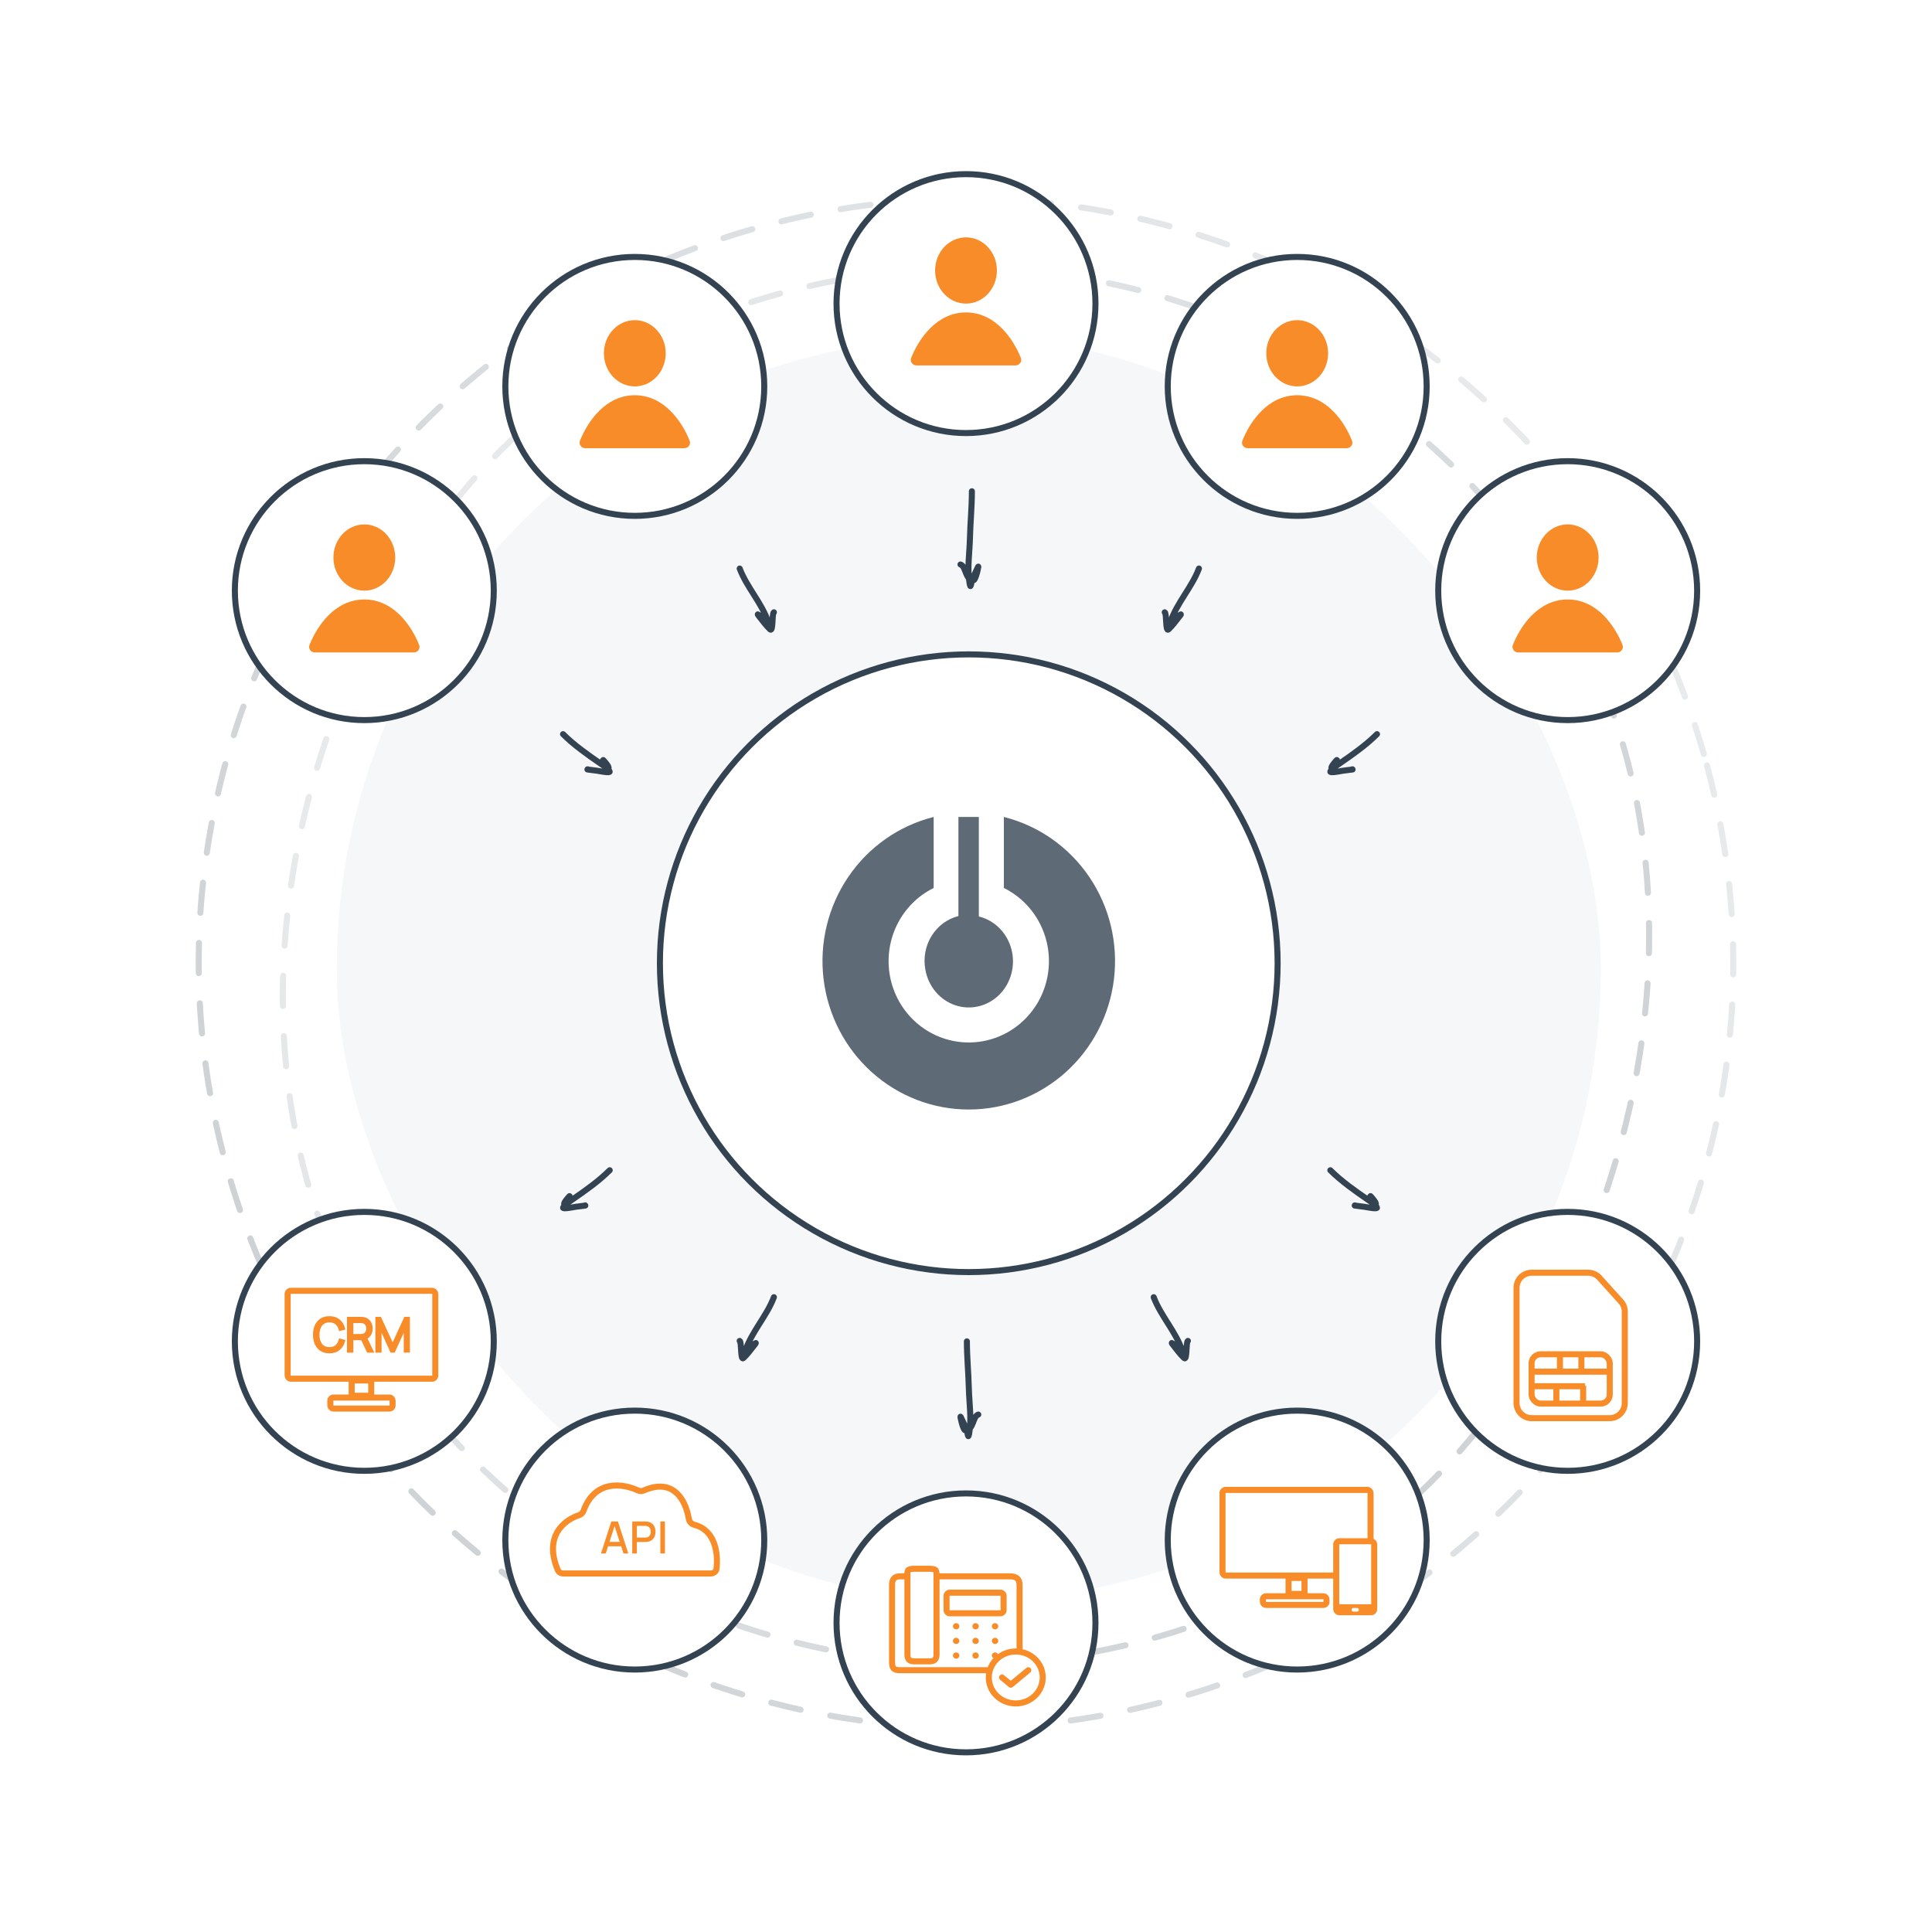 <svg width="320" height="320" viewBox="0 0 320 320" fill="none" xmlns="http://www.w3.org/2000/svg">
<rect x="126.87" y="320" width="231.074" height="231.074" rx="115.537" transform="rotate(-123.302 126.87 320)" stroke="url(#paint0_linear_2126_20984)" stroke-linecap="round" stroke-dasharray="5 5"/>
<path d="M282.725 126.777C300.887 194.312 260.664 263.73 192.885 281.826C125.105 299.922 55.437 259.844 37.276 192.308C19.114 124.773 59.337 55.355 127.116 37.259C194.896 19.163 264.564 59.242 282.725 126.777Z" stroke="url(#paint1_linear_2126_20984)" stroke-linecap="round" stroke-dasharray="5 5"/>
<rect x="55.772" y="55.771" width="209.371" height="209.371" rx="104.686" fill="#F6F7F8"/>
<g filter="url(#filter0_d_2126_20984)">
<circle cx="60.343" cy="97.829" r="21.443" fill="white" stroke="#344351"/>
<ellipse cx="60.343" cy="92.343" rx="5.12" ry="5.486" fill="#F88C28"/>
<path d="M68.53 108.069H52.157C51.493 108.069 51.018 107.436 51.263 106.819C52.487 103.74 55.441 99.291 60.343 99.291C65.246 99.291 68.2 103.74 69.424 106.819C69.669 107.436 69.193 108.069 68.53 108.069Z" fill="#F88C28"/>
</g>
<g filter="url(#filter1_d_2126_20984)">
<circle cx="160" cy="268.8" r="21.443" fill="white" stroke="#344351"/>
<g filter="url(#filter2_d_2126_20984)">
<path d="M150.296 261.087H149.136C148.064 261.087 147.751 261.605 147.751 262.556V275.085C147.751 276.295 147.93 276.64 149.136 276.64H167.174C168.335 276.64 168.87 276.165 168.87 275.085V271.845V270.548V262.556C168.87 261.432 168.29 261.087 167.174 261.087H155.119H150.296Z" fill="white" stroke="#F88C28"/>
<path d="M151.502 259.834C150.118 259.834 150.297 260.223 150.297 261.087L150.297 274.005C150.297 274.912 150.654 275.171 151.547 275.171H154.002C154.851 275.171 155.119 274.739 155.119 274.005V261.087C155.119 259.963 155.119 259.834 153.601 259.834H151.502Z" fill="white" stroke="#F88C28"/>
<path d="M156.78 264.299C156.78 264.023 157.003 263.799 157.28 263.799H165.727C166.004 263.799 166.227 264.023 166.227 264.299V266.706C166.227 266.982 166.004 267.206 165.727 267.206H157.28C157.003 267.206 156.78 266.982 156.78 266.706V264.299Z" stroke="#F88C28"/>
<rect x="158.091" y="269.102" width="0.553" height="0.518" rx="0.259" fill="#F88C28" stroke="#F88C28" stroke-width="0.518"/>
<rect x="158.091" y="271.525" width="0.553" height="0.518" rx="0.259" fill="#F88C28" stroke="#F88C28" stroke-width="0.518"/>
<rect x="158.091" y="273.948" width="0.553" height="0.518" rx="0.259" fill="#F88C28" stroke="#F88C28" stroke-width="0.518"/>
<rect x="161.313" y="269.102" width="0.553" height="0.518" rx="0.259" fill="#F88C28" stroke="#F88C28" stroke-width="0.518"/>
<rect x="161.313" y="271.525" width="0.553" height="0.518" rx="0.259" fill="#F88C28" stroke="#F88C28" stroke-width="0.518"/>
<rect x="161.313" y="273.948" width="0.553" height="0.518" rx="0.259" fill="#F88C28" stroke="#F88C28" stroke-width="0.518"/>
<rect x="164.535" y="269.102" width="0.553" height="0.518" rx="0.259" fill="#F88C28" stroke="#F88C28" stroke-width="0.518"/>
<rect x="164.535" y="271.525" width="0.553" height="0.518" rx="0.259" fill="#F88C28" stroke="#F88C28" stroke-width="0.518"/>
<rect x="164.535" y="273.948" width="0.553" height="0.518" rx="0.259" fill="#F88C28" stroke="#F88C28" stroke-width="0.518"/>
<path d="M172.71 277.84C172.71 280.201 170.726 282.142 168.243 282.142C165.759 282.142 163.775 280.201 163.775 277.84C163.775 275.48 165.759 273.539 168.243 273.539C170.726 273.539 172.71 275.48 172.71 277.84Z" fill="white" stroke="#F88C28"/>
<path d="M170.317 276.64L167.42 279.041L165.971 277.841" stroke="#F88C28" stroke-linecap="round" stroke-linejoin="round"/>
</g>
</g>
<g filter="url(#filter3_d_2126_20984)">
<circle cx="214.858" cy="255.086" r="21.443" fill="white" stroke="#344351"/>
<g filter="url(#filter4_d_2126_20984)">
<rect x="202.488" y="246.775" width="24.516" height="14.188" rx="0.5" fill="white" stroke="#F88C28"/>
<rect x="213.424" y="261.355" width="2.645" height="2.645" fill="white" stroke="#F88C28"/>
<rect x="209.17" y="264.394" width="10.543" height="1.43" rx="0.5" fill="white" stroke="#F88C28"/>
<rect x="221.32" y="255.28" width="6.29" height="11.758" rx="0.5" fill="white" stroke="#F88C28"/>
<rect x="221.428" y="265.716" width="6.075" height="1.215" fill="#F88C28"/>
<rect x="223.858" y="266.323" width="1.215" height="0.608" rx="0.304" fill="white"/>
</g>
</g>
<g filter="url(#filter5_d_2126_20984)">
<circle cx="105.143" cy="255.086" r="21.443" fill="white" stroke="#344351"/>
<g filter="url(#filter6_d_2126_20984)">
<path d="M117.735 260.616H93.277C92.89 260.616 92.535 260.394 92.386 260.038C90.034 254.447 93.431 251.772 95.906 250.958C96.246 250.846 96.523 250.588 96.644 250.25C98.524 245.035 103.15 245.691 105.678 246.866C105.976 247.004 106.322 247.009 106.622 246.876C111.651 244.646 113.617 248.649 114.094 251.587C114.171 252.062 114.543 252.438 115.009 252.557C118.496 253.449 118.959 257.309 118.68 259.805C118.628 260.279 118.213 260.616 117.735 260.616Z" fill="white" stroke="#F88C28" stroke-linecap="round"/>
<path d="M99.541 257.304L101.252 252.006H102.352L104.062 257.304H103.269L101.694 252.469H101.891L100.334 257.304H99.541ZM100.429 256.108V255.387H103.178V256.108H100.429Z" fill="#F88C28"/>
<path d="M104.718 257.304V252.006H106.845C106.896 252.006 106.96 252.008 107.035 252.013C107.111 252.015 107.183 252.023 107.251 252.035C107.543 252.082 107.787 252.182 107.982 252.337C108.179 252.491 108.327 252.686 108.424 252.922C108.522 253.157 108.57 253.417 108.57 253.702C108.57 253.989 108.522 254.25 108.424 254.486C108.327 254.721 108.179 254.916 107.982 255.071C107.787 255.225 107.543 255.326 107.251 255.372C107.183 255.382 107.11 255.389 107.032 255.394C106.956 255.399 106.894 255.402 106.845 255.402H105.482V257.304H104.718ZM105.482 254.673H106.816C106.865 254.673 106.918 254.671 106.977 254.666C107.038 254.661 107.095 254.652 107.149 254.64C107.305 254.603 107.43 254.536 107.525 254.438C107.62 254.337 107.688 254.222 107.73 254.092C107.771 253.962 107.792 253.832 107.792 253.702C107.792 253.572 107.771 253.443 107.73 253.315C107.688 253.185 107.62 253.071 107.525 252.973C107.43 252.873 107.305 252.804 107.149 252.767C107.095 252.753 107.038 252.743 106.977 252.738C106.918 252.733 106.865 252.73 106.816 252.73H105.482V254.673Z" fill="#F88C28"/>
<path d="M109.374 257.304V252.006H110.138V257.304H109.374Z" fill="#F88C28"/>
</g>
</g>
<g filter="url(#filter7_d_2126_20984)">
<circle cx="60.343" cy="222.171" r="21.443" fill="white" stroke="#344351"/>
<g filter="url(#filter8_d_2126_20984)">
<rect x="47.641" y="213.8" width="24.454" height="14.555" rx="0.5" fill="white" stroke="#F88C28"/>
<rect x="58.247" y="228.647" width="3.242" height="2.535" fill="white" stroke="#F88C28"/>
<rect x="54.712" y="231.476" width="10.313" height="1.828" rx="0.5" fill="white" stroke="#F88C28"/>
<path d="M54.561 223.905C54.027 223.905 53.576 223.786 53.208 223.547C52.841 223.306 52.562 222.972 52.374 222.548C52.185 222.123 52.09 221.633 52.09 221.077C52.09 220.521 52.185 220.031 52.374 219.606C52.562 219.181 52.841 218.85 53.208 218.611C53.576 218.369 54.027 218.249 54.561 218.249C55.185 218.249 55.694 218.411 56.089 218.735C56.484 219.057 56.755 219.489 56.901 220.032L56.342 220.179C56.228 219.75 56.023 219.409 55.727 219.158C55.432 218.906 55.043 218.78 54.561 218.78C54.141 218.78 53.792 218.877 53.514 219.071C53.236 219.264 53.026 219.535 52.884 219.882C52.745 220.226 52.673 220.624 52.668 221.077C52.666 221.529 52.734 221.928 52.873 222.272C53.015 222.617 53.226 222.887 53.507 223.083C53.79 223.277 54.141 223.373 54.561 223.373C55.043 223.373 55.432 223.248 55.727 222.996C56.023 222.742 56.228 222.402 56.342 221.974L56.901 222.122C56.755 222.665 56.484 223.098 56.089 223.422C55.694 223.744 55.185 223.905 54.561 223.905Z" fill="#F88C28"/>
<path d="M57.723 223.792V218.362H59.795C59.847 218.362 59.906 218.364 59.97 218.369C60.037 218.372 60.105 218.38 60.172 218.392C60.452 218.435 60.69 218.534 60.883 218.69C61.08 218.843 61.227 219.037 61.327 219.271C61.428 219.504 61.48 219.763 61.48 220.048C61.48 220.457 61.373 220.813 61.159 221.115C60.945 221.416 60.64 221.606 60.242 221.684L60.052 221.729H58.271V223.792H57.723ZM60.973 223.792L59.914 221.582L60.44 221.379L61.602 223.792H60.973ZM58.271 221.201H59.78C59.825 221.201 59.877 221.199 59.937 221.194C59.996 221.189 60.055 221.18 60.112 221.167C60.296 221.127 60.446 221.051 60.563 220.937C60.682 220.824 60.77 220.69 60.827 220.534C60.887 220.378 60.917 220.216 60.917 220.048C60.917 219.879 60.887 219.717 60.827 219.561C60.77 219.403 60.682 219.267 60.563 219.154C60.446 219.041 60.296 218.964 60.112 218.924C60.055 218.911 59.996 218.904 59.937 218.901C59.877 218.896 59.825 218.894 59.78 218.894H58.271V221.201Z" fill="#F88C28"/>
<path d="M62.425 223.792V218.362H62.928L65.037 222.928L67.135 218.362H67.645V223.788H67.124V219.599L65.212 223.792H64.858L62.95 219.599V223.792H62.425Z" fill="#F88C28"/>
<path d="M54.561 223.905C54.027 223.905 53.576 223.786 53.208 223.547C52.841 223.306 52.562 222.972 52.374 222.548C52.185 222.123 52.09 221.633 52.09 221.077C52.09 220.521 52.185 220.031 52.374 219.606C52.562 219.181 52.841 218.85 53.208 218.611C53.576 218.369 54.027 218.249 54.561 218.249C55.185 218.249 55.694 218.411 56.089 218.735C56.484 219.057 56.755 219.489 56.901 220.032L56.342 220.179C56.228 219.75 56.023 219.409 55.727 219.158C55.432 218.906 55.043 218.78 54.561 218.78C54.141 218.78 53.792 218.877 53.514 219.071C53.236 219.264 53.026 219.535 52.884 219.882C52.745 220.226 52.673 220.624 52.668 221.077C52.666 221.529 52.734 221.928 52.873 222.272C53.015 222.617 53.226 222.887 53.507 223.083C53.79 223.277 54.141 223.373 54.561 223.373C55.043 223.373 55.432 223.248 55.727 222.996C56.023 222.742 56.228 222.402 56.342 221.974L56.901 222.122C56.755 222.665 56.484 223.098 56.089 223.422C55.694 223.744 55.185 223.905 54.561 223.905Z" stroke="#F88C28" stroke-width="0.5"/>
<path d="M57.723 223.792V218.362H59.795C59.847 218.362 59.906 218.364 59.97 218.369C60.037 218.372 60.105 218.38 60.172 218.392C60.452 218.435 60.69 218.534 60.883 218.69C61.08 218.843 61.227 219.037 61.327 219.271C61.428 219.504 61.48 219.763 61.48 220.048C61.48 220.457 61.373 220.813 61.159 221.115C60.945 221.416 60.64 221.606 60.242 221.684L60.052 221.729H58.271V223.792H57.723ZM60.973 223.792L59.914 221.582L60.44 221.379L61.602 223.792H60.973ZM58.271 221.201H59.78C59.825 221.201 59.877 221.199 59.937 221.194C59.996 221.189 60.055 221.18 60.112 221.167C60.296 221.127 60.446 221.051 60.563 220.937C60.682 220.824 60.77 220.69 60.827 220.534C60.887 220.378 60.917 220.216 60.917 220.048C60.917 219.879 60.887 219.717 60.827 219.561C60.77 219.403 60.682 219.267 60.563 219.154C60.446 219.041 60.296 218.964 60.112 218.924C60.055 218.911 59.996 218.904 59.937 218.901C59.877 218.896 59.825 218.894 59.78 218.894H58.271V221.201Z" stroke="#F88C28" stroke-width="0.5"/>
<path d="M62.425 223.792V218.362H62.928L65.037 222.928L67.135 218.362H67.645V223.788H67.124V219.599L65.212 223.792H64.858L62.95 219.599V223.792H62.425Z" stroke="#F88C28" stroke-width="0.5"/>
</g>
</g>
<g filter="url(#filter9_d_2126_20984)">
<circle cx="259.658" cy="222.171" r="21.443" fill="white" stroke="#344351"/>
<g filter="url(#filter10_d_2126_20984)">
<path d="M266.614 234.892H253.688C252.307 234.892 251.188 233.773 251.188 232.392V213.302C251.188 211.921 252.307 210.802 253.688 210.802H263.052C263.759 210.802 264.433 211.101 264.907 211.626L268.47 215.571C268.885 216.03 269.114 216.627 269.114 217.246V232.392C269.114 233.773 267.995 234.892 266.614 234.892Z" fill="white" stroke="#F88C28"/>
<rect x="253.678" y="224.312" width="12.946" height="8.167" rx="1.5" stroke="#F88C28"/>
<path d="M253.428 227.19H266.875" stroke="#F88C28"/>
<path d="M253.676 229.602H262.517" stroke="#F88C28"/>
<path d="M261.926 227.19V224.053" stroke="#F88C28"/>
<path d="M262.221 232.777V229.524" stroke="#F88C28"/>
<path d="M257.785 232.777V229.524" stroke="#F88C28"/>
<path d="M258.377 227.19V224.053" stroke="#F88C28"/>
</g>
</g>
<g filter="url(#filter11_d_2126_20984)">
<circle cx="259.658" cy="97.829" r="21.443" fill="white" stroke="#344351"/>
<ellipse cx="259.658" cy="92.343" rx="5.12" ry="5.486" fill="#F88C28"/>
<path d="M267.844 108.069H251.471C250.808 108.069 250.332 107.436 250.577 106.819C251.801 103.74 254.755 99.291 259.658 99.291C264.56 99.291 267.514 103.74 268.738 106.819C268.983 107.436 268.508 108.069 267.844 108.069Z" fill="#F88C28"/>
</g>
<g filter="url(#filter12_d_2126_20984)">
<circle cx="105.143" cy="64" r="21.443" fill="white" stroke="#344351"/>
<ellipse cx="105.143" cy="58.514" rx="5.12" ry="5.486" fill="#F88C28"/>
<path d="M113.33 74.24H96.957C96.293 74.24 95.818 73.607 96.063 72.991C97.287 69.912 100.241 65.463 105.143 65.463C110.046 65.463 113 69.912 114.224 72.991C114.469 73.607 113.993 74.24 113.33 74.24Z" fill="#F88C28"/>
</g>
<g filter="url(#filter13_d_2126_20984)">
<circle cx="214.858" cy="64" r="21.443" fill="white" stroke="#344351"/>
<ellipse cx="214.858" cy="58.514" rx="5.12" ry="5.486" fill="#F88C28"/>
<path d="M223.044 74.24H206.671C206.008 74.24 205.532 73.607 205.777 72.991C207.001 69.912 209.955 65.463 214.858 65.463C219.76 65.463 222.714 69.912 223.938 72.991C224.183 73.607 223.708 74.24 223.044 74.24Z" fill="#F88C28"/>
</g>
<g filter="url(#filter14_d_2126_20984)">
<circle cx="160" cy="50.286" r="21.443" fill="white" stroke="#344351"/>
<ellipse cx="160" cy="44.8" rx="5.12" ry="5.486" fill="#F88C28"/>
<path d="M168.187 60.526H151.814C151.151 60.526 150.675 59.893 150.92 59.276C152.144 56.197 155.098 51.748 160.001 51.748C164.903 51.748 167.857 56.197 169.081 59.276C169.326 59.893 168.85 60.526 168.187 60.526Z" fill="#F88C28"/>
</g>
<g filter="url(#filter15_d_2126_20984)">
<circle cx="160.458" cy="159.543" r="51.657" fill="white"/>
<circle cx="160.458" cy="159.543" r="51.157" stroke="#344351"/>
</g>
<path d="M166.27 135.314V147.076C168.971 148.41 171.145 150.634 172.44 153.384C173.734 156.134 174.071 159.248 173.397 162.218C172.722 165.188 171.076 167.838 168.725 169.736C166.375 171.634 163.461 172.667 160.458 172.667C157.454 172.667 154.54 171.634 152.19 169.736C149.84 167.838 148.193 165.188 147.518 162.218C146.844 159.248 147.181 156.134 148.475 153.384C149.77 150.634 151.945 148.41 154.645 147.076V135.314C148.899 136.755 143.872 140.281 140.512 145.226C137.152 150.171 135.691 156.192 136.407 162.155C137.122 168.117 139.963 173.608 144.394 177.59C148.825 181.573 154.539 183.771 160.458 183.771C166.376 183.771 172.09 181.573 176.521 177.59C180.952 173.608 183.793 168.117 184.509 162.155C185.224 156.192 183.764 150.171 180.404 145.226C177.044 140.281 172.016 136.755 166.27 135.314Z" fill="#5E6B77"/>
<path d="M153.272 160.614C153.51 161.968 154.095 163.229 154.965 164.265C155.834 165.3 156.956 166.071 158.211 166.496C159.466 166.92 160.807 166.983 162.093 166.677C163.38 166.371 164.563 165.707 165.517 164.757C166.472 163.806 167.162 162.604 167.515 161.278C167.869 159.952 167.871 158.55 167.524 157.222C167.176 155.894 166.491 154.689 165.54 153.734C164.59 152.779 163.41 152.111 162.125 151.799V135.314H158.746V151.728C156.922 152.183 155.336 153.352 154.314 154.992C153.293 156.632 152.913 158.619 153.255 160.543L153.272 160.614Z" fill="#5E6B77"/>
<path d="M128.183 214.857C126.98 218.027 124.51 220.539 123.425 223.795C123.343 224.04 123.058 224.761 123.154 224.521C123.411 223.878 124.119 223.131 124.684 222.763C125.202 222.426 125.417 222.209 124.868 222.894C124.305 223.599 123.805 224.307 123.145 224.932C122.599 225.45 122.869 222.275 122.516 222.098" stroke="#344351" stroke-linecap="round"/>
<path d="M191.086 214.857C192.289 218.027 194.758 220.539 195.844 223.795C195.925 224.04 196.211 224.761 196.115 224.521C195.858 223.878 195.15 223.131 194.584 222.763C194.067 222.426 193.852 222.209 194.401 222.894C194.964 223.599 195.464 224.307 196.124 224.932C196.67 225.45 196.4 222.275 196.753 222.098" stroke="#344351" stroke-linecap="round"/>
<path d="M160.147 222.171C160.147 224.778 160.408 227.367 160.471 229.972C160.528 232.364 160.95 234.959 160.541 237.336C160.332 238.547 160.323 237.436 160.06 236.741C159.802 236.063 159.424 235.356 159.124 234.695C158.934 234.278 159.504 236.899 159.867 236.899C161.303 236.899 161.069 234.615 162.036 234.293" stroke="#344351" stroke-linecap="round"/>
<path d="M228.072 121.6C226.239 123.433 223.997 124.999 221.863 126.471C221.762 126.541 220.67 127.366 220.551 127.232C220.385 127.046 221.101 126.246 221.224 126.095C221.982 125.169 220.549 127.464 220.358 127.774C220.159 128.098 222.153 127.703 222.396 127.661C222.922 127.57 224.513 127.425 223.979 127.425" stroke="#344351" stroke-linecap="round"/>
<path d="M93.258 121.6C95.091 123.433 97.333 124.999 99.467 126.471C99.568 126.541 100.66 127.366 100.779 127.232C100.944 127.046 100.229 126.246 100.105 126.095C99.347 125.169 100.78 127.464 100.971 127.774C101.17 128.098 99.176 127.703 98.933 127.661C98.408 127.57 96.817 127.425 97.35 127.425" stroke="#344351" stroke-linecap="round"/>
<path d="M198.583 94.171C197.38 97.341 194.91 99.853 193.825 103.109C193.743 103.354 193.458 104.075 193.554 103.835C193.811 103.192 194.519 102.446 195.084 102.077C195.602 101.74 195.816 101.523 195.268 102.208C194.705 102.913 194.205 103.621 193.545 104.246C192.999 104.764 193.269 101.589 192.916 101.413" stroke="#344351" stroke-linecap="round"/>
<path d="M122.515 94.171C123.717 97.341 126.187 99.853 127.272 103.109C127.354 103.354 127.639 104.075 127.543 103.835C127.286 103.192 126.579 102.446 126.013 102.077C125.495 101.74 125.281 101.523 125.829 102.208C126.393 102.913 126.893 103.621 127.552 104.246C128.099 104.764 127.829 101.589 128.182 101.413" stroke="#344351" stroke-linecap="round"/>
<path d="M160.975 81.371C160.975 83.978 160.714 86.567 160.652 89.172C160.594 91.564 160.172 94.159 160.582 96.536C160.79 97.747 160.799 96.636 161.063 95.941C161.32 95.263 161.698 94.556 161.998 93.895C162.188 93.478 161.618 96.099 161.255 96.099C159.819 96.099 160.053 93.815 159.086 93.493" stroke="#344351" stroke-linecap="round"/>
<path d="M100.986 193.829C99.153 195.662 96.911 197.228 94.777 198.7C94.676 198.77 93.584 199.594 93.465 199.461C93.299 199.274 94.015 198.475 94.138 198.324C94.897 197.397 93.464 199.693 93.273 200.003C93.074 200.326 95.068 199.931 95.31 199.889C95.836 199.798 97.427 199.653 96.893 199.653" stroke="#344351" stroke-linecap="round"/>
<path d="M220.343 193.829C222.176 195.662 224.418 197.228 226.553 198.7C226.654 198.77 227.746 199.594 227.864 199.461C228.03 199.274 227.314 198.475 227.191 198.324C226.433 197.397 227.866 199.693 228.057 200.003C228.256 200.326 226.262 199.931 226.019 199.889C225.493 199.798 223.903 199.653 224.436 199.653" stroke="#344351" stroke-linecap="round"/>
<defs>
<filter id="filter0_d_2126_20984" x="28.401" y="65.886" width="63.886" height="63.886" filterUnits="userSpaceOnUse" color-interpolation-filters="sRGB">
<feFlood flood-opacity="0" result="BackgroundImageFix"/>
<feColorMatrix in="SourceAlpha" type="matrix" values="0 0 0 0 0 0 0 0 0 0 0 0 0 0 0 0 0 0 127 0" result="hardAlpha"/>
<feOffset/>
<feGaussianBlur stdDeviation="5"/>
<feColorMatrix type="matrix" values="0 0 0 0 0.274 0 0 0 0 0.383 0 0 0 0 0.476 0 0 0 0.14 0"/>
<feBlend mode="normal" in2="BackgroundImageFix" result="effect1_dropShadow_2126_20984"/>
<feBlend mode="normal" in="SourceGraphic" in2="effect1_dropShadow_2126_20984" result="shape"/>
</filter>
<filter id="filter1_d_2126_20984" x="128.058" y="236.857" width="63.886" height="63.886" filterUnits="userSpaceOnUse" color-interpolation-filters="sRGB">
<feFlood flood-opacity="0" result="BackgroundImageFix"/>
<feColorMatrix in="SourceAlpha" type="matrix" values="0 0 0 0 0 0 0 0 0 0 0 0 0 0 0 0 0 0 127 0" result="hardAlpha"/>
<feOffset/>
<feGaussianBlur stdDeviation="5"/>
<feColorMatrix type="matrix" values="0 0 0 0 0.274 0 0 0 0 0.383 0 0 0 0 0.476 0 0 0 0.14 0"/>
<feBlend mode="normal" in2="BackgroundImageFix" result="effect1_dropShadow_2126_20984"/>
<feBlend mode="normal" in="SourceGraphic" in2="effect1_dropShadow_2126_20984" result="shape"/>
</filter>
<filter id="filter2_d_2126_20984" x="117.738" y="226.537" width="88.914" height="87.817" filterUnits="userSpaceOnUse" color-interpolation-filters="sRGB">
<feFlood flood-opacity="0" result="BackgroundImageFix"/>
<feColorMatrix in="SourceAlpha" type="matrix" values="0 0 0 0 0 0 0 0 0 0 0 0 0 0 0 0 0 0 127 0" result="hardAlpha"/>
<feOffset/>
<feGaussianBlur stdDeviation="14"/>
<feColorMatrix type="matrix" values="0 0 0 0 0.274 0 0 0 0 0.383 0 0 0 0 0.476 0 0 0 0.14 0"/>
<feBlend mode="normal" in2="BackgroundImageFix" result="effect1_dropShadow_2126_20984"/>
<feBlend mode="normal" in="SourceGraphic" in2="effect1_dropShadow_2126_20984" result="shape"/>
</filter>
<filter id="filter3_d_2126_20984" x="182.915" y="223.143" width="63.886" height="63.886" filterUnits="userSpaceOnUse" color-interpolation-filters="sRGB">
<feFlood flood-opacity="0" result="BackgroundImageFix"/>
<feColorMatrix in="SourceAlpha" type="matrix" values="0 0 0 0 0 0 0 0 0 0 0 0 0 0 0 0 0 0 127 0" result="hardAlpha"/>
<feOffset/>
<feGaussianBlur stdDeviation="5"/>
<feColorMatrix type="matrix" values="0 0 0 0 0.274 0 0 0 0 0.383 0 0 0 0 0.476 0 0 0 0.14 0"/>
<feBlend mode="normal" in2="BackgroundImageFix" result="effect1_dropShadow_2126_20984"/>
<feBlend mode="normal" in="SourceGraphic" in2="effect1_dropShadow_2126_20984" result="shape"/>
</filter>
<filter id="filter4_d_2126_20984" x="172.595" y="210.628" width="90.011" height="90.011" filterUnits="userSpaceOnUse" color-interpolation-filters="sRGB">
<feFlood flood-opacity="0" result="BackgroundImageFix"/>
<feColorMatrix in="SourceAlpha" type="matrix" values="0 0 0 0 0 0 0 0 0 0 0 0 0 0 0 0 0 0 127 0" result="hardAlpha"/>
<feOffset/>
<feGaussianBlur stdDeviation="14"/>
<feColorMatrix type="matrix" values="0 0 0 0 0.274 0 0 0 0 0.383 0 0 0 0 0.476 0 0 0 0.14 0"/>
<feBlend mode="normal" in2="BackgroundImageFix" result="effect1_dropShadow_2126_20984"/>
<feBlend mode="normal" in="SourceGraphic" in2="effect1_dropShadow_2126_20984" result="shape"/>
</filter>
<filter id="filter5_d_2126_20984" x="73.2" y="223.143" width="63.886" height="63.886" filterUnits="userSpaceOnUse" color-interpolation-filters="sRGB">
<feFlood flood-opacity="0" result="BackgroundImageFix"/>
<feColorMatrix in="SourceAlpha" type="matrix" values="0 0 0 0 0 0 0 0 0 0 0 0 0 0 0 0 0 0 127 0" result="hardAlpha"/>
<feOffset/>
<feGaussianBlur stdDeviation="5"/>
<feColorMatrix type="matrix" values="0 0 0 0 0.274 0 0 0 0 0.383 0 0 0 0 0.476 0 0 0 0.14 0"/>
<feBlend mode="normal" in2="BackgroundImageFix" result="effect1_dropShadow_2126_20984"/>
<feBlend mode="normal" in="SourceGraphic" in2="effect1_dropShadow_2126_20984" result="shape"/>
</filter>
<filter id="filter6_d_2126_20984" x="61.783" y="208.434" width="92.206" height="92.206" filterUnits="userSpaceOnUse" color-interpolation-filters="sRGB">
<feFlood flood-opacity="0" result="BackgroundImageFix"/>
<feColorMatrix in="SourceAlpha" type="matrix" values="0 0 0 0 0 0 0 0 0 0 0 0 0 0 0 0 0 0 127 0" result="hardAlpha"/>
<feOffset/>
<feGaussianBlur stdDeviation="14"/>
<feColorMatrix type="matrix" values="0 0 0 0 0.274 0 0 0 0 0.383 0 0 0 0 0.476 0 0 0 0.14 0"/>
<feBlend mode="normal" in2="BackgroundImageFix" result="effect1_dropShadow_2126_20984"/>
<feBlend mode="normal" in="SourceGraphic" in2="effect1_dropShadow_2126_20984" result="shape"/>
</filter>
<filter id="filter7_d_2126_20984" x="28.401" y="190.229" width="63.886" height="63.886" filterUnits="userSpaceOnUse" color-interpolation-filters="sRGB">
<feFlood flood-opacity="0" result="BackgroundImageFix"/>
<feColorMatrix in="SourceAlpha" type="matrix" values="0 0 0 0 0 0 0 0 0 0 0 0 0 0 0 0 0 0 127 0" result="hardAlpha"/>
<feOffset/>
<feGaussianBlur stdDeviation="5"/>
<feColorMatrix type="matrix" values="0 0 0 0 0.274 0 0 0 0 0.383 0 0 0 0 0.476 0 0 0 0.14 0"/>
<feBlend mode="normal" in2="BackgroundImageFix" result="effect1_dropShadow_2126_20984"/>
<feBlend mode="normal" in="SourceGraphic" in2="effect1_dropShadow_2126_20984" result="shape"/>
</filter>
<filter id="filter8_d_2126_20984" x="18.081" y="179.908" width="87.817" height="87.817" filterUnits="userSpaceOnUse" color-interpolation-filters="sRGB">
<feFlood flood-opacity="0" result="BackgroundImageFix"/>
<feColorMatrix in="SourceAlpha" type="matrix" values="0 0 0 0 0 0 0 0 0 0 0 0 0 0 0 0 0 0 127 0" result="hardAlpha"/>
<feOffset/>
<feGaussianBlur stdDeviation="14"/>
<feColorMatrix type="matrix" values="0 0 0 0 0.274 0 0 0 0 0.383 0 0 0 0 0.476 0 0 0 0.14 0"/>
<feBlend mode="normal" in2="BackgroundImageFix" result="effect1_dropShadow_2126_20984"/>
<feBlend mode="normal" in="SourceGraphic" in2="effect1_dropShadow_2126_20984" result="shape"/>
</filter>
<filter id="filter9_d_2126_20984" x="227.715" y="190.229" width="67.177" height="63.886" filterUnits="userSpaceOnUse" color-interpolation-filters="sRGB">
<feFlood flood-opacity="0" result="BackgroundImageFix"/>
<feColorMatrix in="SourceAlpha" type="matrix" values="0 0 0 0 0 0 0 0 0 0 0 0 0 0 0 0 0 0 127 0" result="hardAlpha"/>
<feOffset/>
<feGaussianBlur stdDeviation="5"/>
<feColorMatrix type="matrix" values="0 0 0 0 0.274 0 0 0 0 0.383 0 0 0 0 0.476 0 0 0 0.14 0"/>
<feBlend mode="normal" in2="BackgroundImageFix" result="effect1_dropShadow_2126_20984"/>
<feBlend mode="normal" in="SourceGraphic" in2="effect1_dropShadow_2126_20984" result="shape"/>
</filter>
<filter id="filter10_d_2126_20984" x="220.686" y="176.617" width="92.206" height="92.206" filterUnits="userSpaceOnUse" color-interpolation-filters="sRGB">
<feFlood flood-opacity="0" result="BackgroundImageFix"/>
<feColorMatrix in="SourceAlpha" type="matrix" values="0 0 0 0 0 0 0 0 0 0 0 0 0 0 0 0 0 0 127 0" result="hardAlpha"/>
<feOffset/>
<feGaussianBlur stdDeviation="14"/>
<feColorMatrix type="matrix" values="0 0 0 0 0.274 0 0 0 0 0.383 0 0 0 0 0.476 0 0 0 0.14 0"/>
<feBlend mode="normal" in2="BackgroundImageFix" result="effect1_dropShadow_2126_20984"/>
<feBlend mode="normal" in="SourceGraphic" in2="effect1_dropShadow_2126_20984" result="shape"/>
</filter>
<filter id="filter11_d_2126_20984" x="227.715" y="65.886" width="63.886" height="63.886" filterUnits="userSpaceOnUse" color-interpolation-filters="sRGB">
<feFlood flood-opacity="0" result="BackgroundImageFix"/>
<feColorMatrix in="SourceAlpha" type="matrix" values="0 0 0 0 0 0 0 0 0 0 0 0 0 0 0 0 0 0 127 0" result="hardAlpha"/>
<feOffset/>
<feGaussianBlur stdDeviation="5"/>
<feColorMatrix type="matrix" values="0 0 0 0 0.274 0 0 0 0 0.383 0 0 0 0 0.476 0 0 0 0.14 0"/>
<feBlend mode="normal" in2="BackgroundImageFix" result="effect1_dropShadow_2126_20984"/>
<feBlend mode="normal" in="SourceGraphic" in2="effect1_dropShadow_2126_20984" result="shape"/>
</filter>
<filter id="filter12_d_2126_20984" x="73.2" y="32.057" width="63.886" height="63.886" filterUnits="userSpaceOnUse" color-interpolation-filters="sRGB">
<feFlood flood-opacity="0" result="BackgroundImageFix"/>
<feColorMatrix in="SourceAlpha" type="matrix" values="0 0 0 0 0 0 0 0 0 0 0 0 0 0 0 0 0 0 127 0" result="hardAlpha"/>
<feOffset/>
<feGaussianBlur stdDeviation="5"/>
<feColorMatrix type="matrix" values="0 0 0 0 0.274 0 0 0 0 0.383 0 0 0 0 0.476 0 0 0 0.14 0"/>
<feBlend mode="normal" in2="BackgroundImageFix" result="effect1_dropShadow_2126_20984"/>
<feBlend mode="normal" in="SourceGraphic" in2="effect1_dropShadow_2126_20984" result="shape"/>
</filter>
<filter id="filter13_d_2126_20984" x="182.915" y="32.057" width="63.886" height="63.886" filterUnits="userSpaceOnUse" color-interpolation-filters="sRGB">
<feFlood flood-opacity="0" result="BackgroundImageFix"/>
<feColorMatrix in="SourceAlpha" type="matrix" values="0 0 0 0 0 0 0 0 0 0 0 0 0 0 0 0 0 0 127 0" result="hardAlpha"/>
<feOffset/>
<feGaussianBlur stdDeviation="5"/>
<feColorMatrix type="matrix" values="0 0 0 0 0.274 0 0 0 0 0.383 0 0 0 0 0.476 0 0 0 0.14 0"/>
<feBlend mode="normal" in2="BackgroundImageFix" result="effect1_dropShadow_2126_20984"/>
<feBlend mode="normal" in="SourceGraphic" in2="effect1_dropShadow_2126_20984" result="shape"/>
</filter>
<filter id="filter14_d_2126_20984" x="128.058" y="18.343" width="63.886" height="63.886" filterUnits="userSpaceOnUse" color-interpolation-filters="sRGB">
<feFlood flood-opacity="0" result="BackgroundImageFix"/>
<feColorMatrix in="SourceAlpha" type="matrix" values="0 0 0 0 0 0 0 0 0 0 0 0 0 0 0 0 0 0 127 0" result="hardAlpha"/>
<feOffset/>
<feGaussianBlur stdDeviation="5"/>
<feColorMatrix type="matrix" values="0 0 0 0 0.274 0 0 0 0 0.383 0 0 0 0 0.476 0 0 0 0.14 0"/>
<feBlend mode="normal" in2="BackgroundImageFix" result="effect1_dropShadow_2126_20984"/>
<feBlend mode="normal" in="SourceGraphic" in2="effect1_dropShadow_2126_20984" result="shape"/>
</filter>
<filter id="filter15_d_2126_20984" x="80.8" y="79.886" width="159.314" height="159.314" filterUnits="userSpaceOnUse" color-interpolation-filters="sRGB">
<feFlood flood-opacity="0" result="BackgroundImageFix"/>
<feColorMatrix in="SourceAlpha" type="matrix" values="0 0 0 0 0 0 0 0 0 0 0 0 0 0 0 0 0 0 127 0" result="hardAlpha"/>
<feOffset/>
<feGaussianBlur stdDeviation="14"/>
<feColorMatrix type="matrix" values="0 0 0 0 0.274 0 0 0 0 0.383 0 0 0 0 0.476 0 0 0 0.14 0"/>
<feBlend mode="normal" in2="BackgroundImageFix" result="effect1_dropShadow_2126_20984"/>
<feBlend mode="normal" in="SourceGraphic" in2="effect1_dropShadow_2126_20984" result="shape"/>
</filter>
<linearGradient id="paint0_linear_2126_20984" x1="141.461" y1="498.367" x2="360.028" y2="385.51" gradientUnits="userSpaceOnUse">
<stop stop-color="#CED2D4"/>
<stop offset="1" stop-color="#E9EBED"/>
</linearGradient>
<linearGradient id="paint1_linear_2126_20984" x1="48.964" y1="228.405" x2="289.014" y2="104.008" gradientUnits="userSpaceOnUse">
<stop stop-color="#CED2D4"/>
<stop offset="1" stop-color="#E9EBED"/>
</linearGradient>
</defs>
</svg>
